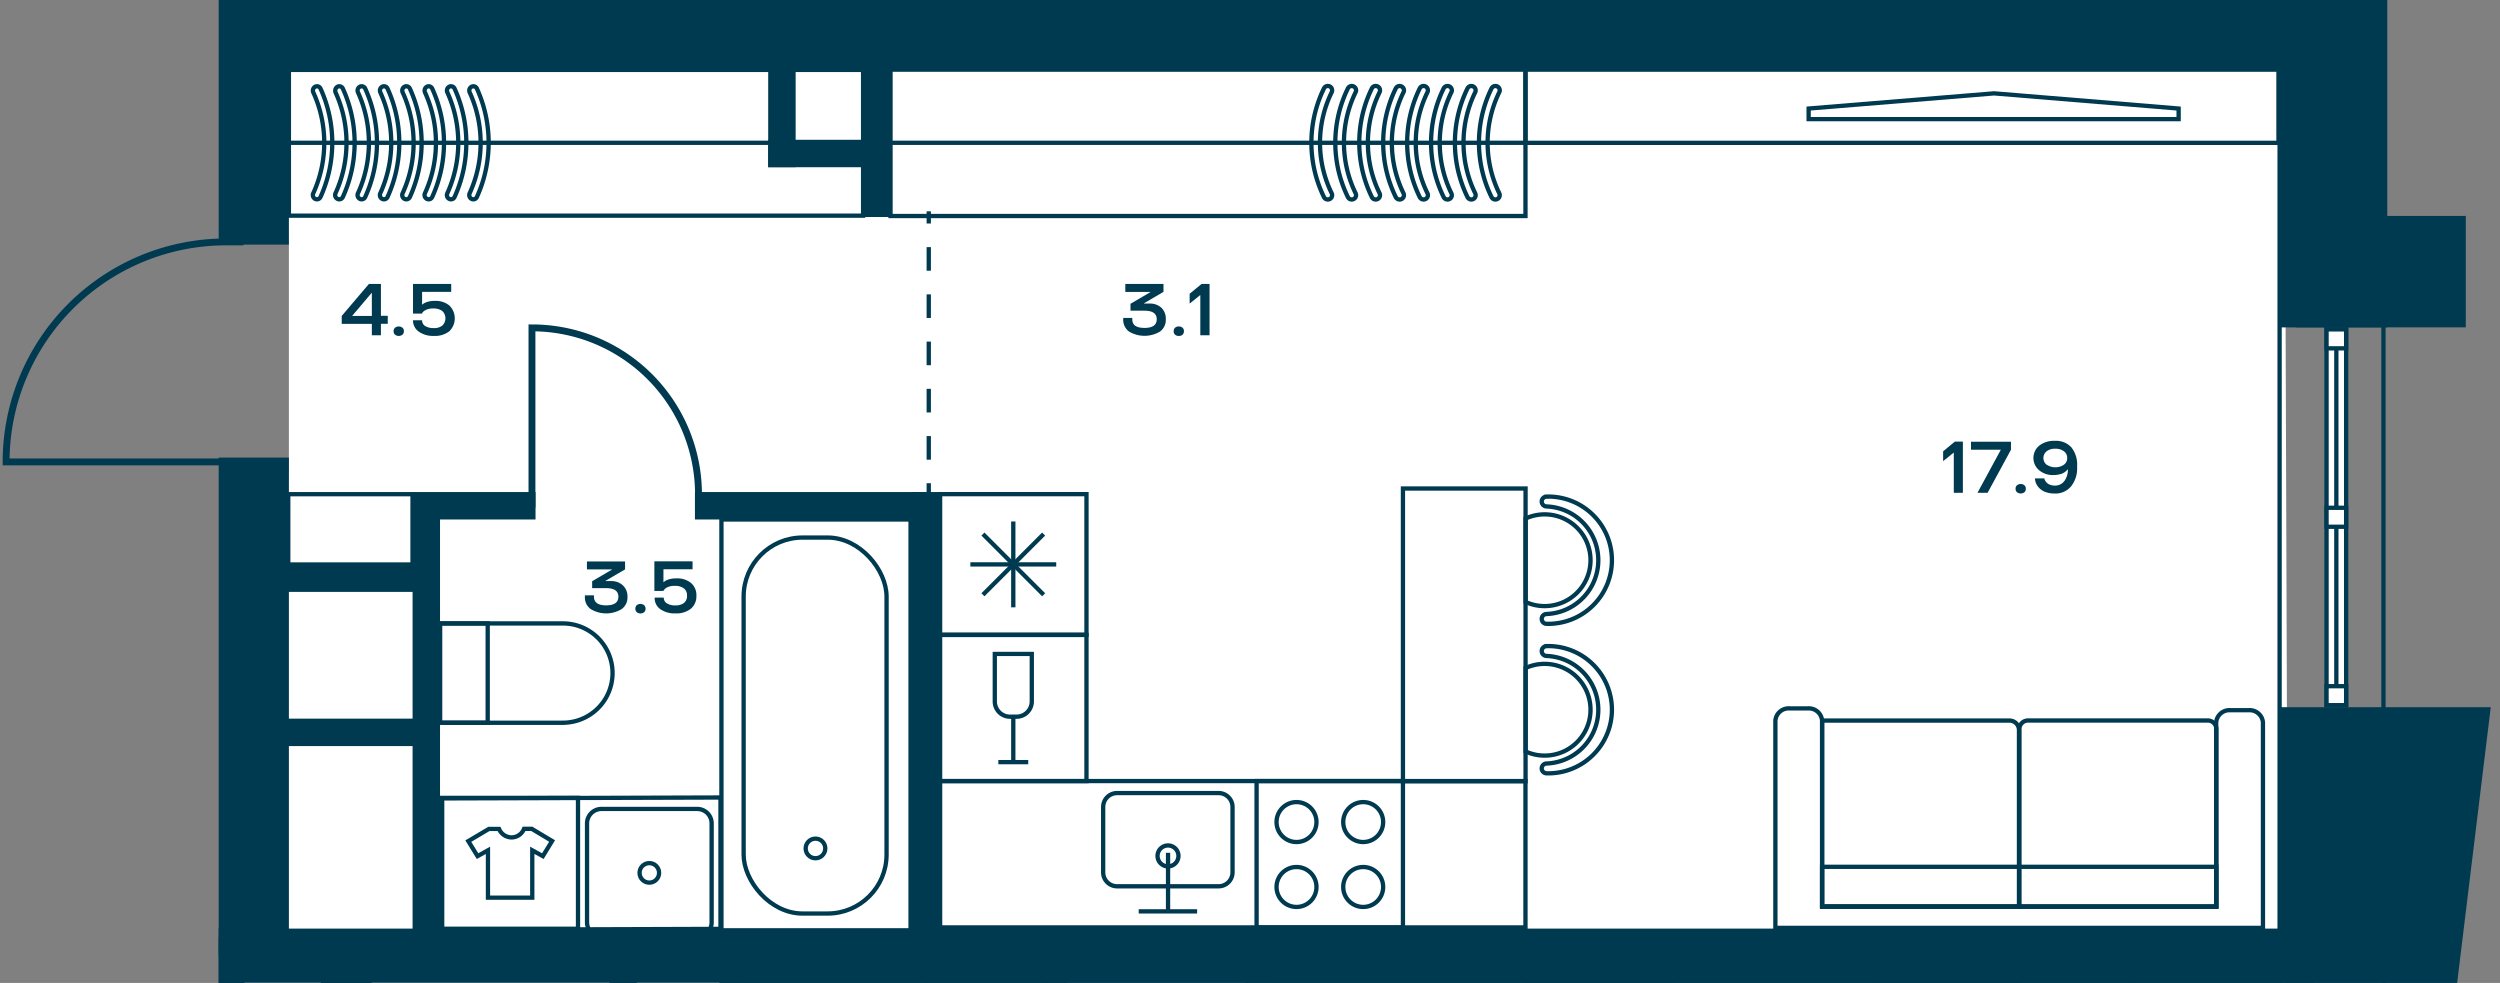 <svg id="Слой_1" data-name="Слой 1" xmlns="http://www.w3.org/2000/svg" xmlns:xlink="http://www.w3.org/1999/xlink" viewBox="0 0 581.1 228.47"><rect x="0" y="0" width="581.1" height="228.47" fill="#808080" stroke="none"/><defs><clipPath id="clip-path"><rect width="581.1" height="228.47" fill="none"/></clipPath></defs><polygon points="53.42 224.36 53.42 228.47 531.05 228.47 531.05 225.11 74.58 225.11 74.58 224.36 53.42 224.36" fill="#fff"/><polygon points="60.72 12.12 531.05 12.12 531.76 221.18 63.3 222.14 67.15 106.36 67.15 56.86 60.72 12.12" fill="#fff"/><rect x="67.22" width="463.83" height="3.75" transform="translate(0 0.48) rotate(-0.09)" fill="#fff"/><g clip-path="url(#clip-path)"><rect x="-561.43" y="-1375.89" width="1115.44" height="2194.74" fill="none" stroke="#003a50" stroke-miterlimit="10"/><polygon points="-536.61 -289.9 -536.61 795.89 529.87 795.89 529.87 -1351.44 -536.61 -1351.59 -536.61 -358.69 -536.61 -289.9" fill="none" stroke="#003a50" stroke-miterlimit="10"/></g><rect x="540.78" y="76.56" width="4.56" height="87.34" fill="#fff"/><rect x="540.78" y="76.56" width="4.56" height="87.34" fill="none" stroke="#003a50" stroke-miterlimit="10"/><line x1="543.06" y1="163.91" x2="543.06" y2="76.56" fill="none" stroke="#003a50" stroke-miterlimit="10"/><rect x="540.78" y="159.5" width="4.56" height="4.41" fill="#fff"/><rect x="540.78" y="159.5" width="4.56" height="4.41" fill="none" stroke="#003a50" stroke-miterlimit="10"/><rect x="540.78" y="76.56" width="4.56" height="4.41" fill="#fff"/><rect x="540.78" y="76.56" width="4.56" height="4.41" fill="none" stroke="#003a50" stroke-miterlimit="10"/><rect x="540.78" y="118.03" width="4.56" height="4.41" fill="#fff"/><rect x="540.78" y="118.03" width="4.56" height="4.41" fill="none" stroke="#003a50" stroke-miterlimit="10"/><rect x="167.69" y="120.75" width="43.96" height="95.52" fill="none" stroke="#003a50" stroke-miterlimit="10"/><g clip-path="url(#clip-path)"><rect x="172.85" y="124.95" width="33.22" height="87.39" rx="13.7" fill="none" stroke="#003a50" stroke-miterlimit="10"/><circle cx="189.55" cy="197.21" r="2.28" fill="none" stroke="#003a50" stroke-miterlimit="10"/><path d="M130.84,168H102.27V144.91h28.57a11.54,11.54,0,1,1,0,23.08Z" fill="none" stroke="#003a50" stroke-miterlimit="10"/></g><rect x="102.28" y="144.91" width="11.08" height="23.08" fill="none" stroke="#003a50" stroke-miterlimit="10"/><g clip-path="url(#clip-path)"><path d="M118.9,194.65a3.15,3.15,0,0,0,2.91-2h1.79l4.73,2.83L126.18,199l-2.46-1.35v11h-10.3v-11L111,199l-2.15-3.49,4.78-2.83H116A3.2,3.2,0,0,0,118.9,194.65Z" fill="none" stroke="#003a50" stroke-miterlimit="10"/></g><rect x="102.78" y="185.46" width="31.57" height="30.42" fill="none" stroke="#003a50" stroke-miterlimit="10"/><g clip-path="url(#clip-path)"><rect x="354.86" y="228.29" width="33.97" height="34.02" fill="none" stroke="#003a50" stroke-miterlimit="10"/></g><rect x="218.52" y="147.59" width="34.02" height="33.97" fill="none" stroke="#003a50" stroke-miterlimit="10"/><g clip-path="url(#clip-path)"><path d="M231.23,163.05V152h8.6v11.05a3.55,3.55,0,0,1-3.54,3.54h-1.52A3.54,3.54,0,0,1,231.23,163.05Z" fill="none" stroke="#003a50" stroke-miterlimit="10"/></g><polyline points="239 177.15 235.53 177.15 232.05 177.15" fill="none" stroke="#003a50" stroke-miterlimit="10"/><line x1="235.53" y1="166.59" x2="235.53" y2="177.15" fill="none" stroke="#003a50" stroke-miterlimit="10"/><g clip-path="url(#clip-path)"><rect x="435.33" y="228.29" width="34.02" height="34.02" fill="none" stroke="#003a50" stroke-miterlimit="10"/></g><rect x="292.08" y="181.55" width="34.02" height="34.02" fill="none" stroke="#003a50" stroke-miterlimit="10"/><g clip-path="url(#clip-path)"><path d="M321.5,206.17a4.64,4.64,0,1,1-4.64-4.64A4.63,4.63,0,0,1,321.5,206.17Z" fill="none" stroke="#003a50" stroke-miterlimit="10"/><path d="M306,206.17a4.64,4.64,0,1,1-4.63-4.64A4.63,4.63,0,0,1,306,206.17Z" fill="none" stroke="#003a50" stroke-miterlimit="10"/><path d="M321.5,191.08a4.64,4.64,0,1,1-4.64-4.64A4.63,4.63,0,0,1,321.5,191.08Z" fill="none" stroke="#003a50" stroke-miterlimit="10"/><path d="M306,191.08a4.64,4.64,0,1,1-4.63-4.64A4.63,4.63,0,0,1,306,191.08Z" fill="none" stroke="#003a50" stroke-miterlimit="10"/><rect x="269.54" y="-34.01" width="34.02" height="34.02" fill="none" stroke="#003a50" stroke-miterlimit="10"/></g><rect x="354.58" y="16.19" width="175.03" height="17.01" fill="none" stroke="#003a50" stroke-miterlimit="10"/><polygon points="506.4 25.23 463.5 21.7 420.4 25.23 420.4 27.69 506.4 27.69 506.4 25.23" fill="none" stroke="#003a50" stroke-miterlimit="10"/><g clip-path="url(#clip-path)"><rect x="295.9" y="228.15" width="199.76" height="34.28" fill="none" stroke="#003a50" stroke-miterlimit="10"/><rect x="213.36" y="-34.14" width="152.36" height="34.28" fill="none" stroke="#003a50" stroke-miterlimit="10"/><rect x="247.54" y="227.94" width="42.22" height="83.62" fill="none" stroke="#003a50" stroke-miterlimit="10"/></g><polyline points="264.68 211.84 271.48 211.84 278.26 211.84" fill="none" stroke="#003a50" stroke-miterlimit="10"/><line x1="271.5" y1="198.22" x2="271.5" y2="211.84" fill="none" stroke="#003a50" stroke-miterlimit="10"/><g clip-path="url(#clip-path)"><path d="M256.42,187.58v15.2a3.24,3.24,0,0,0,3.24,3.23h23.59a3.24,3.24,0,0,0,3.24-3.23v-15.2a3.24,3.24,0,0,0-3.24-3.24H259.66A3.24,3.24,0,0,0,256.42,187.58Z" fill="none" stroke="#003a50" stroke-miterlimit="10"/><path d="M271.5,196.52a2.43,2.43,0,1,0,2.42,2.43A2.43,2.43,0,0,0,271.5,196.52Z" fill="none" stroke="#003a50" stroke-miterlimit="10"/></g><rect x="218.52" y="181.55" width="136.06" height="34.02" fill="none" stroke="#003a50" stroke-miterlimit="10"/><g clip-path="url(#clip-path)"><polygon points="247.28 259.26 173.82 259.05 173.82 228.5 247.28 228.72 247.28 259.26" fill="none" stroke="#003a50" stroke-miterlimit="10"/><path d="M214.65,253.24v-23a3.35,3.35,0,0,1,3.35-3.36h22.25a3.36,3.36,0,0,1,3.36,3.36v23a3.36,3.36,0,0,1-3.36,3.36H218A3.35,3.35,0,0,1,214.65,253.24Z" fill="none" stroke="#003a50" stroke-miterlimit="10"/></g><polygon points="167.47 185.37 102.5 185.58 102.5 216.13 167.47 215.91 167.47 185.37" fill="none" stroke="#003a50" stroke-miterlimit="10"/><g clip-path="url(#clip-path)"><path d="M136.45,191.39v23a3.36,3.36,0,0,0,3.36,3.36h22.25a3.35,3.35,0,0,0,3.35-3.36v-23a3.35,3.35,0,0,0-3.35-3.36H139.81A3.36,3.36,0,0,0,136.45,191.39Z" fill="none" stroke="#003a50" stroke-miterlimit="10"/><circle cx="150.93" cy="202.89" r="2.27" fill="none" stroke="#003a50" stroke-miterlimit="10"/></g><rect x="218.52" y="114.86" width="34.02" height="32.67" fill="none" stroke="#003a50" stroke-miterlimit="10"/><line x1="235.53" y1="141.17" x2="235.53" y2="121.21" fill="none" stroke="#003a50" stroke-miterlimit="10"/><line x1="245.51" y1="131.19" x2="225.55" y2="131.19" fill="none" stroke="#003a50" stroke-miterlimit="10"/><line x1="242.58" y1="138.25" x2="228.47" y2="124.14" fill="none" stroke="#003a50" stroke-miterlimit="10"/><line x1="242.58" y1="124.14" x2="228.47" y2="138.25" fill="none" stroke="#003a50" stroke-miterlimit="10"/><g clip-path="url(#clip-path)"><rect x="495.32" y="228.43" width="34.02" height="34.02" fill="none" stroke="#003a50" stroke-miterlimit="10"/><rect x="179.31" y="-34.15" width="34.02" height="34.02" fill="none" stroke="#003a50" stroke-miterlimit="10"/><rect x="331.42" y="-34.15" width="34.02" height="34.02" fill="none" stroke="#003a50" stroke-miterlimit="10"/></g><rect x="206.99" y="16.19" width="147.59" height="34.02" fill="none" stroke="#003a50" stroke-miterlimit="10"/><g clip-path="url(#clip-path)"><path d="M337.47,21a1,1,0,0,0-.56-.9,1,1,0,0,0-1.35.45,28.77,28.77,0,0,0,0,25.26,1,1,0,0,0,1.34.46,1,1,0,0,0,.46-1.34,26.81,26.81,0,0,1,0-23.49A.9.9,0,0,0,337.47,21Z" fill="none" stroke="#003a50" stroke-miterlimit="10"/><path d="M331.9,21a1,1,0,0,0-1.9-.45,28.77,28.77,0,0,0,0,25.26,1,1,0,1,0,1.8-.88,26.72,26.72,0,0,1,0-23.49A1,1,0,0,0,331.9,21Z" fill="none" stroke="#003a50" stroke-miterlimit="10"/><path d="M326.34,21a1,1,0,0,0-.56-.9,1,1,0,0,0-1.35.45,28.77,28.77,0,0,0,0,25.26,1,1,0,0,0,1.34.46,1,1,0,0,0,.46-1.34,26.81,26.81,0,0,1,0-23.49A.9.9,0,0,0,326.34,21Z" fill="none" stroke="#003a50" stroke-miterlimit="10"/><path d="M320.77,21a1,1,0,0,0-1.9-.45,28.77,28.77,0,0,0,0,25.26,1,1,0,1,0,1.8-.88,26.72,26.72,0,0,1,0-23.49A1,1,0,0,0,320.77,21Z" fill="none" stroke="#003a50" stroke-miterlimit="10"/><path d="M315.21,21a1,1,0,0,0-.56-.9,1,1,0,0,0-1.35.45,28.77,28.77,0,0,0,0,25.26,1,1,0,0,0,1.34.46,1,1,0,0,0,.46-1.34,26.81,26.81,0,0,1,0-23.49A1,1,0,0,0,315.21,21Z" fill="none" stroke="#003a50" stroke-miterlimit="10"/><path d="M309.64,21a1,1,0,0,0-1.9-.45,28.77,28.77,0,0,0,0,25.26,1,1,0,1,0,1.8-.88,26.72,26.72,0,0,1,0-23.49A1,1,0,0,0,309.64,21Z" fill="none" stroke="#003a50" stroke-miterlimit="10"/><path d="M343,21a1,1,0,0,0-.56-.9,1,1,0,0,0-1.34.45,28.77,28.77,0,0,0,0,25.26,1,1,0,0,0,1.8-.88,26.72,26.72,0,0,1,0-23.49A1,1,0,0,0,343,21Z" fill="none" stroke="#003a50" stroke-miterlimit="10"/><path d="M348.6,21a1,1,0,0,0-.56-.9,1,1,0,0,0-1.35.45,28.77,28.77,0,0,0,0,25.26,1,1,0,0,0,1.34.46,1,1,0,0,0,.46-1.34,26.81,26.81,0,0,1,0-23.49A.9.9,0,0,0,348.6,21Z" fill="none" stroke="#003a50" stroke-miterlimit="10"/></g><line x1="354.58" y1="33.19" x2="206.99" y2="33.19" fill="none" stroke="#003a50" stroke-miterlimit="10"/><g clip-path="url(#clip-path)"><rect x="67.15" y="-34.01" width="105.88" height="33.88" fill="none" stroke="#003a50" stroke-miterlimit="10"/></g><rect x="67.15" y="16.25" width="133.47" height="33.88" fill="none" stroke="#003a50" stroke-miterlimit="10"/><g clip-path="url(#clip-path)"><path d="M83.12,21.05a1,1,0,0,1,.52-.89.91.91,0,0,1,1.26.45,30.45,30.45,0,0,1,0,25.16.91.91,0,0,1-1.25.46,1,1,0,0,1-.43-1.34,28.32,28.32,0,0,0,0-23.4A1,1,0,0,1,83.12,21.05Z" fill="none" stroke="#003a50" stroke-miterlimit="10"/><path d="M88.31,21.05a1,1,0,0,1,.53-.89.9.9,0,0,1,1.25.45,30.45,30.45,0,0,1,0,25.16.91.91,0,0,1-1.25.46,1,1,0,0,1-.43-1.34,28.32,28.32,0,0,0,0-23.4A1,1,0,0,1,88.31,21.05Z" fill="none" stroke="#003a50" stroke-miterlimit="10"/><path d="M93.5,21.05a1,1,0,0,1,.53-.89.9.9,0,0,1,1.25.45,30.45,30.45,0,0,1,0,25.16.91.91,0,0,1-1.25.46,1,1,0,0,1-.43-1.34,28.22,28.22,0,0,0,0-23.4A1,1,0,0,1,93.5,21.05Z" fill="none" stroke="#003a50" stroke-miterlimit="10"/><path d="M98.7,21.05a1,1,0,0,1,.52-.89.9.9,0,0,1,1.25.45,30.35,30.35,0,0,1,0,25.16.9.9,0,0,1-1.24.46,1,1,0,0,1-.44-1.34,28.22,28.22,0,0,0,0-23.4A1.12,1.12,0,0,1,98.7,21.05Z" fill="none" stroke="#003a50" stroke-miterlimit="10"/><path d="M103.89,21.05a1,1,0,0,1,.52-.89.91.91,0,0,1,1.26.45,30.45,30.45,0,0,1,0,25.16.91.91,0,0,1-1.25.46,1,1,0,0,1-.43-1.34,28.32,28.32,0,0,0,0-23.4A1,1,0,0,1,103.89,21.05Z" fill="none" stroke="#003a50" stroke-miterlimit="10"/><path d="M109.08,21.05a1,1,0,0,1,.53-.89.9.9,0,0,1,1.25.45,30.45,30.45,0,0,1,0,25.16.91.91,0,0,1-1.25.46,1,1,0,0,1-.43-1.34,28.22,28.22,0,0,0,0-23.4A1,1,0,0,1,109.08,21.05Z" fill="none" stroke="#003a50" stroke-miterlimit="10"/><path d="M77.93,21.05a1,1,0,0,1,.52-.89.9.9,0,0,1,1.25.45,30.35,30.35,0,0,1,0,25.16.91.91,0,0,1-1.25.46A1,1,0,0,1,78,44.89a28.22,28.22,0,0,0,0-23.4A1,1,0,0,1,77.93,21.05Z" fill="none" stroke="#003a50" stroke-miterlimit="10"/><path d="M72.73,21.05a1,1,0,0,1,.53-.89.9.9,0,0,1,1.25.45,30.45,30.45,0,0,1,0,25.16.91.91,0,0,1-1.25.46,1,1,0,0,1-.43-1.34,28.22,28.22,0,0,0,0-23.4A1,1,0,0,1,72.73,21.05Z" fill="none" stroke="#003a50" stroke-miterlimit="10"/></g><line x1="67.15" y1="33.19" x2="200.62" y2="33.19" fill="none" stroke="#003a50" stroke-miterlimit="10"/><g clip-path="url(#clip-path)"><path d="M469.29,169.7v41H423.53V167.49h43.55A2.2,2.2,0,0,1,469.29,169.7Z" fill="none" stroke="#003a50" stroke-miterlimit="10"/><path d="M515.17,169.47v41.26H469.39V169.47a2,2,0,0,1,2-2h41.8A2,2,0,0,1,515.17,169.47Z" fill="none" stroke="#003a50" stroke-miterlimit="10"/><path d="M423.53,167.49a3.11,3.11,0,0,0-3.33-2.83H416a3.11,3.11,0,0,0-3.33,2.83v48.19H526V167.91a3.11,3.11,0,0,0-3.33-2.83h-4.22a3.1,3.1,0,0,0-3.32,2.83v42.83H423.53Z" fill="none" stroke="#003a50" stroke-miterlimit="10"/></g><rect x="423.52" y="201.48" width="91.64" height="9.25" fill="none" stroke="#003a50" stroke-miterlimit="10"/><g clip-path="url(#clip-path)"><path d="M359.5,115.44a1.13,1.13,0,0,0-1.14,1.14,1.15,1.15,0,0,0,1.14,1.14,12.51,12.51,0,0,1,0,25,1.14,1.14,0,0,0,0,2.28,14.79,14.79,0,1,0,0-29.57Z" fill="none" stroke="#003a50" stroke-miterlimit="10"/><path d="M359,140.88a10.66,10.66,0,1,0-4.38-20.36v19.4A10.51,10.51,0,0,0,359,140.88Z" fill="none" stroke="#003a50" stroke-miterlimit="10"/><path d="M359.5,150.19a1.14,1.14,0,0,0,0,2.28,12.51,12.51,0,0,1,0,25,1.14,1.14,0,0,0,0,2.28,14.79,14.79,0,1,0,0-29.57Z" fill="none" stroke="#003a50" stroke-miterlimit="10"/><path d="M359,175.63a10.66,10.66,0,1,0-4.38-20.36v19.4A10.51,10.51,0,0,0,359,175.63Z" fill="none" stroke="#003a50" stroke-miterlimit="10"/></g><rect x="326.1" y="113.55" width="28.5" height="68.04" fill="none" stroke="#003a50" stroke-miterlimit="10"/><rect x="67" y="114.87" width="28.89" height="16.34" fill="none" stroke="#003a50" stroke-miterlimit="10"/><g clip-path="url(#clip-path)"><path d="M162.36,118v-3.08a38.71,38.71,0,0,0-38.71-38.71V118" fill="none" stroke="#003a50" stroke-miterlimit="10" stroke-width="1.6"/><path d="M56.61,56.23H52.55A51.13,51.13,0,0,0,1.42,107.36H56.61" fill="none" stroke="#003a50" stroke-miterlimit="10" stroke-width="1.6"/><rect x="50.83" y="-41.39" width="16.32" height="98.25" fill="#003a50"/><rect x="50.83" y="106.36" width="16.32" height="115.78" fill="#003a50"/><rect x="74.58" y="227.57" width="11.82" height="64.29" fill="#003a50"/><rect x="63.3" y="-0.15" width="474.34" height="16.32" fill="#003a50"/><rect x="50.83" y="215.85" width="486.82" height="12.6" fill="#003a50"/><polygon points="529.62 260.12 529.62 164.38 578.95 164.38 567.28 260.12 529.62 260.12" fill="#003a50" fill-rule="evenodd"/><rect x="529.62" y="-19.97" width="25.28" height="96.07" fill="#003a50"/><rect x="533.62" y="50.19" width="39.53" height="25.9" fill="#003a50"/><rect x="161.53" y="114.37" width="53.52" height="6.38" fill="#003a50"/><rect x="211.86" y="114.37" width="6.38" height="103.38" fill="#003a50"/><rect x="173.03" y="-34.01" width="6.38" height="40.91" fill="#003a50"/><rect x="152.02" y="-21.33" width="6.38" height="26.75" fill="#003a50"/><rect x="178.56" y="32.49" width="24.71" height="6.38" fill="#003a50"/><rect x="178.56" y="12.11" width="6.38" height="26.75" fill="#003a50"/><rect x="200.62" y="12.04" width="6.38" height="38.4" fill="#003a50"/><rect x="66.52" y="167.04" width="33.64" height="6.38" fill="#003a50"/><rect x="95.9" y="116.56" width="6.38" height="101.24" fill="#003a50"/><rect x="289.52" y="226.11" width="6.38" height="88.64" fill="#003a50"/><rect x="167.18" y="226.11" width="6.38" height="88.64" fill="#003a50"/><rect x="141.68" y="225.11" width="6.38" height="26.49" fill="#003a50"/><rect x="50.83" y="217.8" width="5.98" height="81.48" fill="#003a50"/><line x1="215.88" y1="49.12" x2="215.88" y2="51.95" fill="none" stroke="#003a50" stroke-miterlimit="10"/><line x1="215.88" y1="57.44" x2="215.88" y2="109.57" fill="none" stroke="#003a50" stroke-miterlimit="10" stroke-dasharray="5.49 5.49"/><line x1="215.88" y1="112.32" x2="215.88" y2="115.15" fill="none" stroke="#003a50" stroke-miterlimit="10"/><rect x="95.9" y="114.37" width="28.58" height="6.38" fill="#003a50"/><rect x="66.52" y="131.2" width="33.64" height="6.38" fill="#003a50"/></g><path d="M142.25,132.35h-5.82v-1.84h8.86v1.84L140.76,135v.07H142a3.9,3.9,0,0,1,2.79,1,3.5,3.5,0,0,1,1.06,2.67,3.32,3.32,0,0,1-1.33,2.82,6.93,6.93,0,0,1-7.24,0,3.35,3.35,0,0,1-1.33-2.85v-.33h2.11v.33c0,1.36,1,2,2.84,2s2.84-.67,2.84-2-.95-2-2.84-2h-3.26V135.1l4.57-2.68Z" fill="#003a50"/><path d="M148,142.29a1.17,1.17,0,0,1,0-1.61,1.41,1.41,0,0,1,1.74,0,1.17,1.17,0,0,1,0,1.61,1.41,1.41,0,0,1-1.74,0Z" fill="#003a50"/><path d="M157.27,134.44a5,5,0,0,1,3.34,1.06,3.69,3.69,0,0,1,1.26,3,3.73,3.73,0,0,1-1.3,3,5.39,5.39,0,0,1-3.55,1.08,5.79,5.79,0,0,1-3.56-1,3.15,3.15,0,0,1-1.29-2.68h2.11a1.52,1.52,0,0,0,.71,1.33,3.48,3.48,0,0,0,2,.49,3.18,3.18,0,0,0,2-.57,2.08,2.08,0,0,0,.7-1.69,2,2,0,0,0-.74-1.7,3.25,3.25,0,0,0-2.07-.58,3.7,3.7,0,0,0-1.92.41,2.12,2.12,0,0,0-.7.64l-.05.13h-2.11v-6.88h8.88v1.84h-6.77v3h.05a2.78,2.78,0,0,1,.4-.31,3.94,3.94,0,0,1,.55-.26A5.63,5.63,0,0,1,157.27,134.44Z" fill="#003a50"/><path d="M88.54,77.93H86.43V75.28h-7V73.43L85.75,66h2.79v7.41h1.59v1.85H88.54Zm-2.11-4.5V68.11h-.07l-4.47,5.27v.05Z" fill="#003a50"/><path d="M91.82,77.79a1,1,0,0,1-.33-.8,1,1,0,0,1,.33-.81,1.4,1.4,0,0,1,1.73,0,1,1,0,0,1,.33.81,1,1,0,0,1-.33.8,1.4,1.4,0,0,1-1.73,0Z" fill="#003a50"/><path d="M101.1,69.94A5,5,0,0,1,104.44,71a4.18,4.18,0,0,1,0,6,5.39,5.39,0,0,1-3.55,1.08,5.79,5.79,0,0,1-3.56-1A3.16,3.16,0,0,1,96,74.44h2.11a1.55,1.55,0,0,0,.7,1.33,3.61,3.61,0,0,0,2,.49,3.07,3.07,0,0,0,2-.58,2.33,2.33,0,0,0,0-3.38,3.25,3.25,0,0,0-2.07-.59,3.6,3.6,0,0,0-1.92.42,1.93,1.93,0,0,0-.7.64l0,.12H96V66h8.88v1.84H98.11v3h0a2.22,2.22,0,0,1,.4-.31,4,4,0,0,1,.55-.27A5.6,5.6,0,0,1,101.1,69.94Z" fill="#003a50"/><path d="M454.14,105.19l-2.48,2V104.9l2.73-2.26h1.86v11.9h-2.11Z" fill="#003a50"/><path d="M462,114.54h-2.35l5.42-10h-6.93v-1.87h9.29v1.87Z" fill="#003a50"/><path d="M468.83,114.41a1,1,0,0,1-.33-.8,1,1,0,0,1,.33-.81,1.4,1.4,0,0,1,1.73,0,1,1,0,0,1,.32.81,1,1,0,0,1-.32.8,1.4,1.4,0,0,1-1.73,0Z" fill="#003a50"/><path d="M473,111.2h2.21s0,.07,0,.18a3.22,3.22,0,0,0,.23.43,2.09,2.09,0,0,0,.41.48,2,2,0,0,0,.75.42,3.21,3.21,0,0,0,1,.16,2.66,2.66,0,0,0,2.24-1.06,4.3,4.3,0,0,0,.81-2.71h-.06a2,2,0,0,1-.44.47,2.73,2.73,0,0,1-.6.4,3.61,3.61,0,0,1-1,.32,5.43,5.43,0,0,1-1.22.13,4.94,4.94,0,0,1-3.36-1.12,3.72,3.72,0,0,1,.05-5.73,5.55,5.55,0,0,1,3.6-1.1,4.81,4.81,0,0,1,3.87,1.54,6.4,6.4,0,0,1,1.32,4.27v.41a6.7,6.7,0,0,1-1.37,4.31,4.69,4.69,0,0,1-3.89,1.71,5.9,5.9,0,0,1-2.16-.37,3.79,3.79,0,0,1-1.48-1A3.33,3.33,0,0,1,473,111.2Zm2.77-3.17a3.6,3.6,0,0,0,3.95,0,1.85,1.85,0,0,0,.78-1.57,1.88,1.88,0,0,0-.77-1.57,3.24,3.24,0,0,0-2-.59,3.14,3.14,0,0,0-2,.59,2,2,0,0,0,0,3.14Z" fill="#003a50"/><path d="M267.4,67.86h-5.83V66h8.87v1.84l-4.53,2.65v.07h1.28a3.86,3.86,0,0,1,2.79,1,3.52,3.52,0,0,1,1,2.66,3.33,3.33,0,0,1-1.33,2.83,7,7,0,0,1-7.24,0,3.39,3.39,0,0,1-1.33-2.86V73.9h2.11v.32c0,1.36.95,2,2.84,2s2.84-.67,2.84-2-.94-2-2.84-2h-3.26V70.61l4.58-2.68Z" fill="#003a50"/><path d="M273.13,77.79a1,1,0,0,1-.32-.8,1.07,1.07,0,0,1,.32-.81,1.25,1.25,0,0,1,.88-.3,1.22,1.22,0,0,1,.86.3,1,1,0,0,1,.32.81,1,1,0,0,1-.32.8,1.22,1.22,0,0,1-.86.3A1.25,1.25,0,0,1,273.13,77.79Z" fill="#003a50"/><path d="M279,68.57l-2.48,2V68.28L279.29,66h1.86V77.93H279Z" fill="#003a50"/></svg>